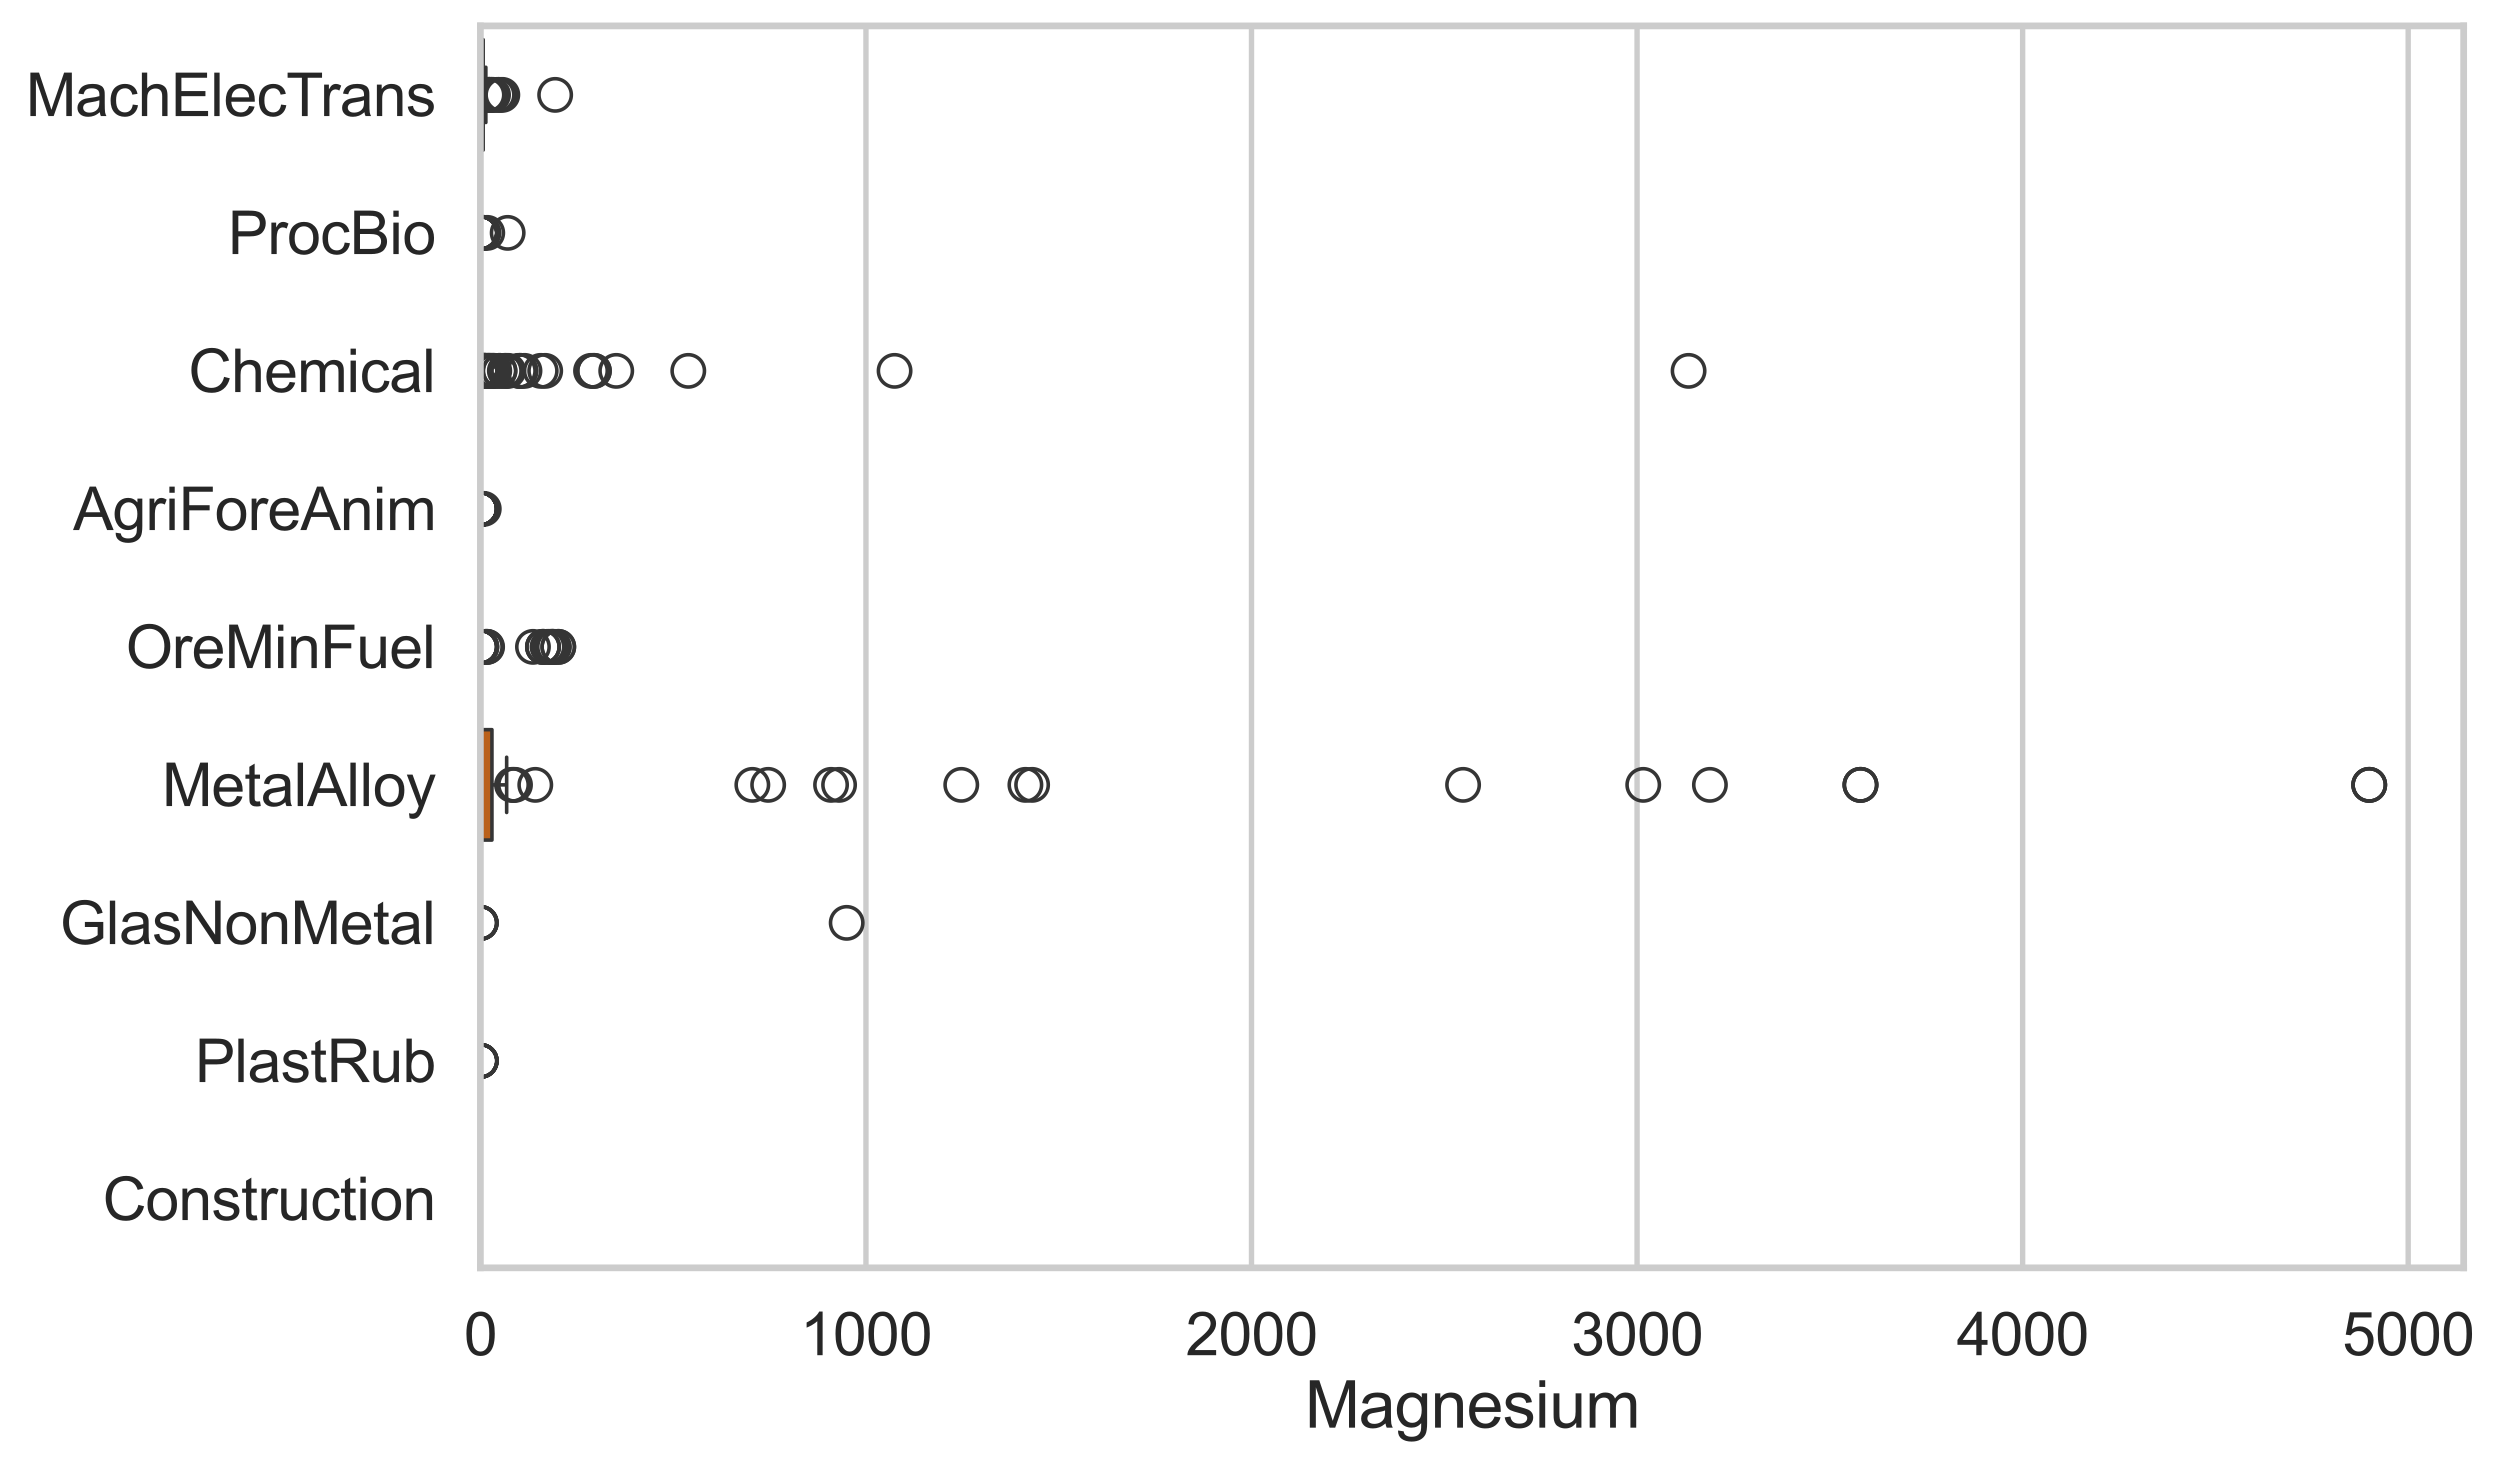 <?xml version="1.0" encoding="utf-8" standalone="no"?>
<!DOCTYPE svg PUBLIC "-//W3C//DTD SVG 1.1//EN"
  "http://www.w3.org/Graphics/SVG/1.1/DTD/svg11.dtd">
<svg xmlns:xlink="http://www.w3.org/1999/xlink" width="695.782pt" height="408.322pt" viewBox="0 0 695.782 408.322" xmlns="http://www.w3.org/2000/svg" version="1.1">
 <defs>
  <style type="text/css">*{stroke-linejoin: round; stroke-linecap: butt}</style>
 </defs>
 <g id="figure_1">
  <g id="patch_1">
   <path d="M 0 408.322 
L 695.782 408.322 
L 695.782 0 
L 0 0 
z
" style="fill: #ffffff"/>
  </g>
  <g id="axes_1">
   <g id="patch_2">
    <path d="M 133.697 352.86 
L 685.67 352.86 
L 685.67 7.2 
L 133.697 7.2 
z
" style="fill: #ffffff"/>
   </g>
   <g id="matplotlib.axis_1">
    <g id="xtick_1">
     <g id="line2d_1">
      <path d="M 133.697 352.86 
L 133.697 7.2 
" clip-path="url(#p35383881c2)" style="fill: none; stroke: #cccccc; stroke-width: 1.5; stroke-linecap: round"/>
     </g>
     <g id="text_1">
      <!-- 0 -->
      <g style="fill: #262626" transform="translate(129.109 377.17) scale(0.165 -0.165)">
       <defs>
        <path id="ArialMT-30" d="M 266 2259 
Q 266 3072 433 3567 
Q 600 4063 929 4331 
Q 1259 4600 1759 4600 
Q 2128 4600 2406 4451 
Q 2684 4303 2865 4023 
Q 3047 3744 3150 3342 
Q 3253 2941 3253 2259 
Q 3253 1453 3087 958 
Q 2922 463 2592 192 
Q 2263 -78 1759 -78 
Q 1097 -78 719 397 
Q 266 969 266 2259 
z
M 844 2259 
Q 844 1131 1108 757 
Q 1372 384 1759 384 
Q 2147 384 2411 759 
Q 2675 1134 2675 2259 
Q 2675 3391 2411 3762 
Q 2147 4134 1753 4134 
Q 1366 4134 1134 3806 
Q 844 3388 844 2259 
z
" transform="scale(0.016)"/>
       </defs>
       <use xlink:href="#ArialMT-30"/>
      </g>
     </g>
    </g>
    <g id="xtick_2">
     <g id="line2d_2">
      <path d="M 241.004 352.86 
L 241.004 7.2 
" clip-path="url(#p35383881c2)" style="fill: none; stroke: #cccccc; stroke-width: 1.5; stroke-linecap: round"/>
     </g>
     <g id="text_2">
      <!-- 1000 -->
      <g style="fill: #262626" transform="translate(222.653 377.17) scale(0.165 -0.165)">
       <defs>
        <path id="ArialMT-31" d="M 2384 0 
L 1822 0 
L 1822 3584 
Q 1619 3391 1289 3197 
Q 959 3003 697 2906 
L 697 3450 
Q 1169 3672 1522 3987 
Q 1875 4303 2022 4600 
L 2384 4600 
L 2384 0 
z
" transform="scale(0.016)"/>
       </defs>
       <use xlink:href="#ArialMT-31"/>
       <use xlink:href="#ArialMT-30" transform="translate(55.615 0)"/>
       <use xlink:href="#ArialMT-30" transform="translate(111.23 0)"/>
       <use xlink:href="#ArialMT-30" transform="translate(166.846 0)"/>
      </g>
     </g>
    </g>
    <g id="xtick_3">
     <g id="line2d_3">
      <path d="M 348.31 352.86 
L 348.31 7.2 
" clip-path="url(#p35383881c2)" style="fill: none; stroke: #cccccc; stroke-width: 1.5; stroke-linecap: round"/>
     </g>
     <g id="text_3">
      <!-- 2000 -->
      <g style="fill: #262626" transform="translate(329.959 377.17) scale(0.165 -0.165)">
       <defs>
        <path id="ArialMT-32" d="M 3222 541 
L 3222 0 
L 194 0 
Q 188 203 259 391 
Q 375 700 629 1000 
Q 884 1300 1366 1694 
Q 2113 2306 2375 2664 
Q 2638 3022 2638 3341 
Q 2638 3675 2398 3904 
Q 2159 4134 1775 4134 
Q 1369 4134 1125 3890 
Q 881 3647 878 3216 
L 300 3275 
Q 359 3922 746 4261 
Q 1134 4600 1788 4600 
Q 2447 4600 2831 4234 
Q 3216 3869 3216 3328 
Q 3216 3053 3103 2787 
Q 2991 2522 2730 2228 
Q 2469 1934 1863 1422 
Q 1356 997 1212 845 
Q 1069 694 975 541 
L 3222 541 
z
" transform="scale(0.016)"/>
       </defs>
       <use xlink:href="#ArialMT-32"/>
       <use xlink:href="#ArialMT-30" transform="translate(55.615 0)"/>
       <use xlink:href="#ArialMT-30" transform="translate(111.23 0)"/>
       <use xlink:href="#ArialMT-30" transform="translate(166.846 0)"/>
      </g>
     </g>
    </g>
    <g id="xtick_4">
     <g id="line2d_4">
      <path d="M 455.617 352.86 
L 455.617 7.2 
" clip-path="url(#p35383881c2)" style="fill: none; stroke: #cccccc; stroke-width: 1.5; stroke-linecap: round"/>
     </g>
     <g id="text_4">
      <!-- 3000 -->
      <g style="fill: #262626" transform="translate(437.266 377.17) scale(0.165 -0.165)">
       <defs>
        <path id="ArialMT-33" d="M 269 1209 
L 831 1284 
Q 928 806 1161 595 
Q 1394 384 1728 384 
Q 2125 384 2398 659 
Q 2672 934 2672 1341 
Q 2672 1728 2419 1979 
Q 2166 2231 1775 2231 
Q 1616 2231 1378 2169 
L 1441 2663 
Q 1497 2656 1531 2656 
Q 1891 2656 2178 2843 
Q 2466 3031 2466 3422 
Q 2466 3731 2256 3934 
Q 2047 4138 1716 4138 
Q 1388 4138 1169 3931 
Q 950 3725 888 3313 
L 325 3413 
Q 428 3978 793 4289 
Q 1159 4600 1703 4600 
Q 2078 4600 2393 4439 
Q 2709 4278 2876 4000 
Q 3044 3722 3044 3409 
Q 3044 3113 2884 2869 
Q 2725 2625 2413 2481 
Q 2819 2388 3044 2092 
Q 3269 1797 3269 1353 
Q 3269 753 2831 336 
Q 2394 -81 1725 -81 
Q 1122 -81 723 278 
Q 325 638 269 1209 
z
" transform="scale(0.016)"/>
       </defs>
       <use xlink:href="#ArialMT-33"/>
       <use xlink:href="#ArialMT-30" transform="translate(55.615 0)"/>
       <use xlink:href="#ArialMT-30" transform="translate(111.23 0)"/>
       <use xlink:href="#ArialMT-30" transform="translate(166.846 0)"/>
      </g>
     </g>
    </g>
    <g id="xtick_5">
     <g id="line2d_5">
      <path d="M 562.924 352.86 
L 562.924 7.2 
" clip-path="url(#p35383881c2)" style="fill: none; stroke: #cccccc; stroke-width: 1.5; stroke-linecap: round"/>
     </g>
     <g id="text_5">
      <!-- 4000 -->
      <g style="fill: #262626" transform="translate(544.573 377.17) scale(0.165 -0.165)">
       <defs>
        <path id="ArialMT-34" d="M 2069 0 
L 2069 1097 
L 81 1097 
L 81 1613 
L 2172 4581 
L 2631 4581 
L 2631 1613 
L 3250 1613 
L 3250 1097 
L 2631 1097 
L 2631 0 
L 2069 0 
z
M 2069 1613 
L 2069 3678 
L 634 1613 
L 2069 1613 
z
" transform="scale(0.016)"/>
       </defs>
       <use xlink:href="#ArialMT-34"/>
       <use xlink:href="#ArialMT-30" transform="translate(55.615 0)"/>
       <use xlink:href="#ArialMT-30" transform="translate(111.23 0)"/>
       <use xlink:href="#ArialMT-30" transform="translate(166.846 0)"/>
      </g>
     </g>
    </g>
    <g id="xtick_6">
     <g id="line2d_6">
      <path d="M 670.231 352.86 
L 670.231 7.2 
" clip-path="url(#p35383881c2)" style="fill: none; stroke: #cccccc; stroke-width: 1.5; stroke-linecap: round"/>
     </g>
     <g id="text_6">
      <!-- 5000 -->
      <g style="fill: #262626" transform="translate(651.879 377.17) scale(0.165 -0.165)">
       <defs>
        <path id="ArialMT-35" d="M 266 1200 
L 856 1250 
Q 922 819 1161 601 
Q 1400 384 1738 384 
Q 2144 384 2425 690 
Q 2706 997 2706 1503 
Q 2706 1984 2436 2262 
Q 2166 2541 1728 2541 
Q 1456 2541 1237 2417 
Q 1019 2294 894 2097 
L 366 2166 
L 809 4519 
L 3088 4519 
L 3088 3981 
L 1259 3981 
L 1013 2750 
Q 1425 3038 1878 3038 
Q 2478 3038 2890 2622 
Q 3303 2206 3303 1553 
Q 3303 931 2941 478 
Q 2500 -78 1738 -78 
Q 1113 -78 717 272 
Q 322 622 266 1200 
z
" transform="scale(0.016)"/>
       </defs>
       <use xlink:href="#ArialMT-35"/>
       <use xlink:href="#ArialMT-30" transform="translate(55.615 0)"/>
       <use xlink:href="#ArialMT-30" transform="translate(111.23 0)"/>
       <use xlink:href="#ArialMT-30" transform="translate(166.846 0)"/>
      </g>
     </g>
    </g>
    <g id="text_7">
     <!-- Magnesium -->
     <g style="fill: #262626" transform="translate(363.166 397.334) scale(0.18 -0.18)">
      <defs>
       <path id="ArialMT-4d" d="M 475 0 
L 475 4581 
L 1388 4581 
L 2472 1338 
Q 2622 884 2691 659 
Q 2769 909 2934 1394 
L 4031 4581 
L 4847 4581 
L 4847 0 
L 4263 0 
L 4263 3834 
L 2931 0 
L 2384 0 
L 1059 3900 
L 1059 0 
L 475 0 
z
" transform="scale(0.016)"/>
       <path id="ArialMT-61" d="M 2588 409 
Q 2275 144 1986 34 
Q 1697 -75 1366 -75 
Q 819 -75 525 192 
Q 231 459 231 875 
Q 231 1119 342 1320 
Q 453 1522 633 1644 
Q 813 1766 1038 1828 
Q 1203 1872 1538 1913 
Q 2219 1994 2541 2106 
Q 2544 2222 2544 2253 
Q 2544 2597 2384 2738 
Q 2169 2928 1744 2928 
Q 1347 2928 1158 2789 
Q 969 2650 878 2297 
L 328 2372 
Q 403 2725 575 2942 
Q 747 3159 1072 3276 
Q 1397 3394 1825 3394 
Q 2250 3394 2515 3294 
Q 2781 3194 2906 3042 
Q 3031 2891 3081 2659 
Q 3109 2516 3109 2141 
L 3109 1391 
Q 3109 606 3145 398 
Q 3181 191 3288 0 
L 2700 0 
Q 2613 175 2588 409 
z
M 2541 1666 
Q 2234 1541 1622 1453 
Q 1275 1403 1131 1340 
Q 988 1278 909 1158 
Q 831 1038 831 891 
Q 831 666 1001 516 
Q 1172 366 1500 366 
Q 1825 366 2078 508 
Q 2331 650 2450 897 
Q 2541 1088 2541 1459 
L 2541 1666 
z
" transform="scale(0.016)"/>
       <path id="ArialMT-67" d="M 319 -275 
L 866 -356 
Q 900 -609 1056 -725 
Q 1266 -881 1628 -881 
Q 2019 -881 2231 -725 
Q 2444 -569 2519 -288 
Q 2563 -116 2559 434 
Q 2191 0 1641 0 
Q 956 0 581 494 
Q 206 988 206 1678 
Q 206 2153 378 2554 
Q 550 2956 876 3175 
Q 1203 3394 1644 3394 
Q 2231 3394 2613 2919 
L 2613 3319 
L 3131 3319 
L 3131 450 
Q 3131 -325 2973 -648 
Q 2816 -972 2473 -1159 
Q 2131 -1347 1631 -1347 
Q 1038 -1347 672 -1080 
Q 306 -813 319 -275 
z
M 784 1719 
Q 784 1066 1043 766 
Q 1303 466 1694 466 
Q 2081 466 2343 764 
Q 2606 1063 2606 1700 
Q 2606 2309 2336 2618 
Q 2066 2928 1684 2928 
Q 1309 2928 1046 2623 
Q 784 2319 784 1719 
z
" transform="scale(0.016)"/>
       <path id="ArialMT-6e" d="M 422 0 
L 422 3319 
L 928 3319 
L 928 2847 
Q 1294 3394 1984 3394 
Q 2284 3394 2536 3286 
Q 2788 3178 2913 3003 
Q 3038 2828 3088 2588 
Q 3119 2431 3119 2041 
L 3119 0 
L 2556 0 
L 2556 2019 
Q 2556 2363 2490 2533 
Q 2425 2703 2258 2804 
Q 2091 2906 1866 2906 
Q 1506 2906 1245 2678 
Q 984 2450 984 1813 
L 984 0 
L 422 0 
z
" transform="scale(0.016)"/>
       <path id="ArialMT-65" d="M 2694 1069 
L 3275 997 
Q 3138 488 2766 206 
Q 2394 -75 1816 -75 
Q 1088 -75 661 373 
Q 234 822 234 1631 
Q 234 2469 665 2931 
Q 1097 3394 1784 3394 
Q 2450 3394 2872 2941 
Q 3294 2488 3294 1666 
Q 3294 1616 3291 1516 
L 816 1516 
Q 847 969 1125 678 
Q 1403 388 1819 388 
Q 2128 388 2347 550 
Q 2566 713 2694 1069 
z
M 847 1978 
L 2700 1978 
Q 2663 2397 2488 2606 
Q 2219 2931 1791 2931 
Q 1403 2931 1139 2672 
Q 875 2413 847 1978 
z
" transform="scale(0.016)"/>
       <path id="ArialMT-73" d="M 197 991 
L 753 1078 
Q 800 744 1014 566 
Q 1228 388 1613 388 
Q 2000 388 2187 545 
Q 2375 703 2375 916 
Q 2375 1106 2209 1216 
Q 2094 1291 1634 1406 
Q 1016 1563 777 1677 
Q 538 1791 414 1992 
Q 291 2194 291 2438 
Q 291 2659 392 2848 
Q 494 3038 669 3163 
Q 800 3259 1026 3326 
Q 1253 3394 1513 3394 
Q 1903 3394 2198 3281 
Q 2494 3169 2634 2976 
Q 2775 2784 2828 2463 
L 2278 2388 
Q 2241 2644 2061 2787 
Q 1881 2931 1553 2931 
Q 1166 2931 1000 2803 
Q 834 2675 834 2503 
Q 834 2394 903 2306 
Q 972 2216 1119 2156 
Q 1203 2125 1616 2013 
Q 2213 1853 2448 1751 
Q 2684 1650 2818 1456 
Q 2953 1263 2953 975 
Q 2953 694 2789 445 
Q 2625 197 2315 61 
Q 2006 -75 1616 -75 
Q 969 -75 630 194 
Q 291 463 197 991 
z
" transform="scale(0.016)"/>
       <path id="ArialMT-69" d="M 425 3934 
L 425 4581 
L 988 4581 
L 988 3934 
L 425 3934 
z
M 425 0 
L 425 3319 
L 988 3319 
L 988 0 
L 425 0 
z
" transform="scale(0.016)"/>
       <path id="ArialMT-75" d="M 2597 0 
L 2597 488 
Q 2209 -75 1544 -75 
Q 1250 -75 995 37 
Q 741 150 617 320 
Q 494 491 444 738 
Q 409 903 409 1263 
L 409 3319 
L 972 3319 
L 972 1478 
Q 972 1038 1006 884 
Q 1059 663 1231 536 
Q 1403 409 1656 409 
Q 1909 409 2131 539 
Q 2353 669 2445 892 
Q 2538 1116 2538 1541 
L 2538 3319 
L 3100 3319 
L 3100 0 
L 2597 0 
z
" transform="scale(0.016)"/>
       <path id="ArialMT-6d" d="M 422 0 
L 422 3319 
L 925 3319 
L 925 2853 
Q 1081 3097 1340 3245 
Q 1600 3394 1931 3394 
Q 2300 3394 2536 3241 
Q 2772 3088 2869 2813 
Q 3263 3394 3894 3394 
Q 4388 3394 4653 3120 
Q 4919 2847 4919 2278 
L 4919 0 
L 4359 0 
L 4359 2091 
Q 4359 2428 4304 2576 
Q 4250 2725 4106 2815 
Q 3963 2906 3769 2906 
Q 3419 2906 3187 2673 
Q 2956 2441 2956 1928 
L 2956 0 
L 2394 0 
L 2394 2156 
Q 2394 2531 2256 2718 
Q 2119 2906 1806 2906 
Q 1569 2906 1367 2781 
Q 1166 2656 1075 2415 
Q 984 2175 984 1722 
L 984 0 
L 422 0 
z
" transform="scale(0.016)"/>
      </defs>
      <use xlink:href="#ArialMT-4d"/>
      <use xlink:href="#ArialMT-61" transform="translate(83.301 0)"/>
      <use xlink:href="#ArialMT-67" transform="translate(138.916 0)"/>
      <use xlink:href="#ArialMT-6e" transform="translate(194.531 0)"/>
      <use xlink:href="#ArialMT-65" transform="translate(250.146 0)"/>
      <use xlink:href="#ArialMT-73" transform="translate(305.762 0)"/>
      <use xlink:href="#ArialMT-69" transform="translate(355.762 0)"/>
      <use xlink:href="#ArialMT-75" transform="translate(377.979 0)"/>
      <use xlink:href="#ArialMT-6d" transform="translate(433.594 0)"/>
     </g>
    </g>
   </g>
   <g id="matplotlib.axis_2">
    <g id="ytick_1">
     <g id="text_8">
      <!-- MachElecTrans -->
      <g style="fill: #262626" transform="translate(7.2 32.309) scale(0.165 -0.165)">
       <defs>
        <path id="ArialMT-63" d="M 2588 1216 
L 3141 1144 
Q 3050 572 2676 248 
Q 2303 -75 1759 -75 
Q 1078 -75 664 370 
Q 250 816 250 1647 
Q 250 2184 428 2587 
Q 606 2991 970 3192 
Q 1334 3394 1763 3394 
Q 2303 3394 2647 3120 
Q 2991 2847 3088 2344 
L 2541 2259 
Q 2463 2594 2264 2762 
Q 2066 2931 1784 2931 
Q 1359 2931 1093 2626 
Q 828 2322 828 1663 
Q 828 994 1084 691 
Q 1341 388 1753 388 
Q 2084 388 2306 591 
Q 2528 794 2588 1216 
z
" transform="scale(0.016)"/>
        <path id="ArialMT-68" d="M 422 0 
L 422 4581 
L 984 4581 
L 984 2938 
Q 1378 3394 1978 3394 
Q 2347 3394 2619 3248 
Q 2891 3103 3008 2847 
Q 3125 2591 3125 2103 
L 3125 0 
L 2563 0 
L 2563 2103 
Q 2563 2525 2380 2717 
Q 2197 2909 1863 2909 
Q 1613 2909 1392 2779 
Q 1172 2650 1078 2428 
Q 984 2206 984 1816 
L 984 0 
L 422 0 
z
" transform="scale(0.016)"/>
        <path id="ArialMT-45" d="M 506 0 
L 506 4581 
L 3819 4581 
L 3819 4041 
L 1113 4041 
L 1113 2638 
L 3647 2638 
L 3647 2100 
L 1113 2100 
L 1113 541 
L 3925 541 
L 3925 0 
L 506 0 
z
" transform="scale(0.016)"/>
        <path id="ArialMT-6c" d="M 409 0 
L 409 4581 
L 972 4581 
L 972 0 
L 409 0 
z
" transform="scale(0.016)"/>
        <path id="ArialMT-54" d="M 1659 0 
L 1659 4041 
L 150 4041 
L 150 4581 
L 3781 4581 
L 3781 4041 
L 2266 4041 
L 2266 0 
L 1659 0 
z
" transform="scale(0.016)"/>
        <path id="ArialMT-72" d="M 416 0 
L 416 3319 
L 922 3319 
L 922 2816 
Q 1116 3169 1280 3281 
Q 1444 3394 1641 3394 
Q 1925 3394 2219 3213 
L 2025 2691 
Q 1819 2813 1613 2813 
Q 1428 2813 1281 2702 
Q 1134 2591 1072 2394 
Q 978 2094 978 1738 
L 978 0 
L 416 0 
z
" transform="scale(0.016)"/>
       </defs>
       <use xlink:href="#ArialMT-4d"/>
       <use xlink:href="#ArialMT-61" transform="translate(83.301 0)"/>
       <use xlink:href="#ArialMT-63" transform="translate(138.916 0)"/>
       <use xlink:href="#ArialMT-68" transform="translate(188.916 0)"/>
       <use xlink:href="#ArialMT-45" transform="translate(244.531 0)"/>
       <use xlink:href="#ArialMT-6c" transform="translate(311.23 0)"/>
       <use xlink:href="#ArialMT-65" transform="translate(333.447 0)"/>
       <use xlink:href="#ArialMT-63" transform="translate(389.062 0)"/>
       <use xlink:href="#ArialMT-54" transform="translate(439.062 0)"/>
       <use xlink:href="#ArialMT-72" transform="translate(496.396 0)"/>
       <use xlink:href="#ArialMT-61" transform="translate(529.697 0)"/>
       <use xlink:href="#ArialMT-6e" transform="translate(585.312 0)"/>
       <use xlink:href="#ArialMT-73" transform="translate(640.928 0)"/>
      </g>
     </g>
    </g>
    <g id="ytick_2">
     <g id="text_9">
      <!-- ProcBio -->
      <g style="fill: #262626" transform="translate(63.424 70.715) scale(0.165 -0.165)">
       <defs>
        <path id="ArialMT-50" d="M 494 0 
L 494 4581 
L 2222 4581 
Q 2678 4581 2919 4538 
Q 3256 4481 3484 4323 
Q 3713 4166 3852 3881 
Q 3991 3597 3991 3256 
Q 3991 2672 3619 2267 
Q 3247 1863 2275 1863 
L 1100 1863 
L 1100 0 
L 494 0 
z
M 1100 2403 
L 2284 2403 
Q 2872 2403 3119 2622 
Q 3366 2841 3366 3238 
Q 3366 3525 3220 3729 
Q 3075 3934 2838 4000 
Q 2684 4041 2272 4041 
L 1100 4041 
L 1100 2403 
z
" transform="scale(0.016)"/>
        <path id="ArialMT-6f" d="M 213 1659 
Q 213 2581 725 3025 
Q 1153 3394 1769 3394 
Q 2453 3394 2887 2945 
Q 3322 2497 3322 1706 
Q 3322 1066 3130 698 
Q 2938 331 2570 128 
Q 2203 -75 1769 -75 
Q 1072 -75 642 372 
Q 213 819 213 1659 
z
M 791 1659 
Q 791 1022 1069 705 
Q 1347 388 1769 388 
Q 2188 388 2466 706 
Q 2744 1025 2744 1678 
Q 2744 2294 2464 2611 
Q 2184 2928 1769 2928 
Q 1347 2928 1069 2612 
Q 791 2297 791 1659 
z
" transform="scale(0.016)"/>
        <path id="ArialMT-42" d="M 469 0 
L 469 4581 
L 2188 4581 
Q 2713 4581 3030 4442 
Q 3347 4303 3526 4014 
Q 3706 3725 3706 3409 
Q 3706 3116 3547 2856 
Q 3388 2597 3066 2438 
Q 3481 2316 3704 2022 
Q 3928 1728 3928 1328 
Q 3928 1006 3792 729 
Q 3656 453 3456 303 
Q 3256 153 2954 76 
Q 2653 0 2216 0 
L 469 0 
z
M 1075 2656 
L 2066 2656 
Q 2469 2656 2644 2709 
Q 2875 2778 2992 2937 
Q 3109 3097 3109 3338 
Q 3109 3566 3000 3739 
Q 2891 3913 2687 3977 
Q 2484 4041 1991 4041 
L 1075 4041 
L 1075 2656 
z
M 1075 541 
L 2216 541 
Q 2509 541 2628 563 
Q 2838 600 2978 687 
Q 3119 775 3209 942 
Q 3300 1109 3300 1328 
Q 3300 1584 3169 1773 
Q 3038 1963 2805 2039 
Q 2572 2116 2134 2116 
L 1075 2116 
L 1075 541 
z
" transform="scale(0.016)"/>
       </defs>
       <use xlink:href="#ArialMT-50"/>
       <use xlink:href="#ArialMT-72" transform="translate(66.699 0)"/>
       <use xlink:href="#ArialMT-6f" transform="translate(100 0)"/>
       <use xlink:href="#ArialMT-63" transform="translate(155.615 0)"/>
       <use xlink:href="#ArialMT-42" transform="translate(205.615 0)"/>
       <use xlink:href="#ArialMT-69" transform="translate(272.314 0)"/>
       <use xlink:href="#ArialMT-6f" transform="translate(294.531 0)"/>
      </g>
     </g>
    </g>
    <g id="ytick_3">
     <g id="text_10">
      <!-- Chemical -->
      <g style="fill: #262626" transform="translate(52.428 109.122) scale(0.165 -0.165)">
       <defs>
        <path id="ArialMT-43" d="M 3763 1606 
L 4369 1453 
Q 4178 706 3683 314 
Q 3188 -78 2472 -78 
Q 1731 -78 1267 223 
Q 803 525 561 1097 
Q 319 1669 319 2325 
Q 319 3041 592 3573 
Q 866 4106 1370 4382 
Q 1875 4659 2481 4659 
Q 3169 4659 3637 4309 
Q 4106 3959 4291 3325 
L 3694 3184 
Q 3534 3684 3231 3912 
Q 2928 4141 2469 4141 
Q 1941 4141 1586 3887 
Q 1231 3634 1087 3207 
Q 944 2781 944 2328 
Q 944 1744 1114 1308 
Q 1284 872 1643 656 
Q 2003 441 2422 441 
Q 2931 441 3284 734 
Q 3638 1028 3763 1606 
z
" transform="scale(0.016)"/>
       </defs>
       <use xlink:href="#ArialMT-43"/>
       <use xlink:href="#ArialMT-68" transform="translate(72.217 0)"/>
       <use xlink:href="#ArialMT-65" transform="translate(127.832 0)"/>
       <use xlink:href="#ArialMT-6d" transform="translate(183.447 0)"/>
       <use xlink:href="#ArialMT-69" transform="translate(266.748 0)"/>
       <use xlink:href="#ArialMT-63" transform="translate(288.965 0)"/>
       <use xlink:href="#ArialMT-61" transform="translate(338.965 0)"/>
       <use xlink:href="#ArialMT-6c" transform="translate(394.58 0)"/>
      </g>
     </g>
    </g>
    <g id="ytick_4">
     <g id="text_11">
      <!-- AgriForeAnim -->
      <g style="fill: #262626" transform="translate(20.341 147.529) scale(0.165 -0.165)">
       <defs>
        <path id="ArialMT-41" d="M -9 0 
L 1750 4581 
L 2403 4581 
L 4278 0 
L 3588 0 
L 3053 1388 
L 1138 1388 
L 634 0 
L -9 0 
z
M 1313 1881 
L 2866 1881 
L 2388 3150 
Q 2169 3728 2063 4100 
Q 1975 3659 1816 3225 
L 1313 1881 
z
" transform="scale(0.016)"/>
        <path id="ArialMT-46" d="M 525 0 
L 525 4581 
L 3616 4581 
L 3616 4041 
L 1131 4041 
L 1131 2622 
L 3281 2622 
L 3281 2081 
L 1131 2081 
L 1131 0 
L 525 0 
z
" transform="scale(0.016)"/>
       </defs>
       <use xlink:href="#ArialMT-41"/>
       <use xlink:href="#ArialMT-67" transform="translate(66.699 0)"/>
       <use xlink:href="#ArialMT-72" transform="translate(122.314 0)"/>
       <use xlink:href="#ArialMT-69" transform="translate(155.615 0)"/>
       <use xlink:href="#ArialMT-46" transform="translate(177.832 0)"/>
       <use xlink:href="#ArialMT-6f" transform="translate(238.916 0)"/>
       <use xlink:href="#ArialMT-72" transform="translate(294.531 0)"/>
       <use xlink:href="#ArialMT-65" transform="translate(327.832 0)"/>
       <use xlink:href="#ArialMT-41" transform="translate(383.447 0)"/>
       <use xlink:href="#ArialMT-6e" transform="translate(450.146 0)"/>
       <use xlink:href="#ArialMT-69" transform="translate(505.762 0)"/>
       <use xlink:href="#ArialMT-6d" transform="translate(527.979 0)"/>
      </g>
     </g>
    </g>
    <g id="ytick_5">
     <g id="text_12">
      <!-- OreMinFuel -->
      <g style="fill: #262626" transform="translate(35.013 185.935) scale(0.165 -0.165)">
       <defs>
        <path id="ArialMT-4f" d="M 309 2231 
Q 309 3372 921 4017 
Q 1534 4663 2503 4663 
Q 3138 4663 3647 4359 
Q 4156 4056 4423 3514 
Q 4691 2972 4691 2284 
Q 4691 1588 4409 1038 
Q 4128 488 3612 205 
Q 3097 -78 2500 -78 
Q 1853 -78 1343 234 
Q 834 547 571 1087 
Q 309 1628 309 2231 
z
M 934 2222 
Q 934 1394 1379 917 
Q 1825 441 2497 441 
Q 3181 441 3623 922 
Q 4066 1403 4066 2288 
Q 4066 2847 3877 3264 
Q 3688 3681 3323 3911 
Q 2959 4141 2506 4141 
Q 1863 4141 1398 3698 
Q 934 3256 934 2222 
z
" transform="scale(0.016)"/>
       </defs>
       <use xlink:href="#ArialMT-4f"/>
       <use xlink:href="#ArialMT-72" transform="translate(77.783 0)"/>
       <use xlink:href="#ArialMT-65" transform="translate(111.084 0)"/>
       <use xlink:href="#ArialMT-4d" transform="translate(166.699 0)"/>
       <use xlink:href="#ArialMT-69" transform="translate(250 0)"/>
       <use xlink:href="#ArialMT-6e" transform="translate(272.217 0)"/>
       <use xlink:href="#ArialMT-46" transform="translate(327.832 0)"/>
       <use xlink:href="#ArialMT-75" transform="translate(388.916 0)"/>
       <use xlink:href="#ArialMT-65" transform="translate(444.531 0)"/>
       <use xlink:href="#ArialMT-6c" transform="translate(500.146 0)"/>
      </g>
     </g>
    </g>
    <g id="ytick_6">
     <g id="text_13">
      <!-- MetalAlloy -->
      <g style="fill: #262626" transform="translate(45.088 224.342) scale(0.165 -0.165)">
       <defs>
        <path id="ArialMT-74" d="M 1650 503 
L 1731 6 
Q 1494 -44 1306 -44 
Q 1000 -44 831 53 
Q 663 150 594 308 
Q 525 466 525 972 
L 525 2881 
L 113 2881 
L 113 3319 
L 525 3319 
L 525 4141 
L 1084 4478 
L 1084 3319 
L 1650 3319 
L 1650 2881 
L 1084 2881 
L 1084 941 
Q 1084 700 1114 631 
Q 1144 563 1211 522 
Q 1278 481 1403 481 
Q 1497 481 1650 503 
z
" transform="scale(0.016)"/>
        <path id="ArialMT-79" d="M 397 -1278 
L 334 -750 
Q 519 -800 656 -800 
Q 844 -800 956 -737 
Q 1069 -675 1141 -563 
Q 1194 -478 1313 -144 
Q 1328 -97 1363 -6 
L 103 3319 
L 709 3319 
L 1400 1397 
Q 1534 1031 1641 628 
Q 1738 1016 1872 1384 
L 2581 3319 
L 3144 3319 
L 1881 -56 
Q 1678 -603 1566 -809 
Q 1416 -1088 1222 -1217 
Q 1028 -1347 759 -1347 
Q 597 -1347 397 -1278 
z
" transform="scale(0.016)"/>
       </defs>
       <use xlink:href="#ArialMT-4d"/>
       <use xlink:href="#ArialMT-65" transform="translate(83.301 0)"/>
       <use xlink:href="#ArialMT-74" transform="translate(138.916 0)"/>
       <use xlink:href="#ArialMT-61" transform="translate(166.699 0)"/>
       <use xlink:href="#ArialMT-6c" transform="translate(222.314 0)"/>
       <use xlink:href="#ArialMT-41" transform="translate(244.531 0)"/>
       <use xlink:href="#ArialMT-6c" transform="translate(311.23 0)"/>
       <use xlink:href="#ArialMT-6c" transform="translate(333.447 0)"/>
       <use xlink:href="#ArialMT-6f" transform="translate(355.664 0)"/>
       <use xlink:href="#ArialMT-79" transform="translate(411.279 0)"/>
      </g>
     </g>
    </g>
    <g id="ytick_7">
     <g id="text_14">
      <!-- GlasNonMetal -->
      <g style="fill: #262626" transform="translate(16.659 262.749) scale(0.165 -0.165)">
       <defs>
        <path id="ArialMT-47" d="M 2638 1797 
L 2638 2334 
L 4578 2338 
L 4578 638 
Q 4131 281 3656 101 
Q 3181 -78 2681 -78 
Q 2006 -78 1454 211 
Q 903 500 622 1047 
Q 341 1594 341 2269 
Q 341 2938 620 3517 
Q 900 4097 1425 4378 
Q 1950 4659 2634 4659 
Q 3131 4659 3532 4498 
Q 3934 4338 4162 4050 
Q 4391 3763 4509 3300 
L 3963 3150 
Q 3859 3500 3706 3700 
Q 3553 3900 3268 4020 
Q 2984 4141 2638 4141 
Q 2222 4141 1919 4014 
Q 1616 3888 1430 3681 
Q 1244 3475 1141 3228 
Q 966 2803 966 2306 
Q 966 1694 1177 1281 
Q 1388 869 1791 669 
Q 2194 469 2647 469 
Q 3041 469 3416 620 
Q 3791 772 3984 944 
L 3984 1797 
L 2638 1797 
z
" transform="scale(0.016)"/>
        <path id="ArialMT-4e" d="M 488 0 
L 488 4581 
L 1109 4581 
L 3516 984 
L 3516 4581 
L 4097 4581 
L 4097 0 
L 3475 0 
L 1069 3600 
L 1069 0 
L 488 0 
z
" transform="scale(0.016)"/>
       </defs>
       <use xlink:href="#ArialMT-47"/>
       <use xlink:href="#ArialMT-6c" transform="translate(77.783 0)"/>
       <use xlink:href="#ArialMT-61" transform="translate(100 0)"/>
       <use xlink:href="#ArialMT-73" transform="translate(155.615 0)"/>
       <use xlink:href="#ArialMT-4e" transform="translate(205.615 0)"/>
       <use xlink:href="#ArialMT-6f" transform="translate(277.832 0)"/>
       <use xlink:href="#ArialMT-6e" transform="translate(333.447 0)"/>
       <use xlink:href="#ArialMT-4d" transform="translate(389.062 0)"/>
       <use xlink:href="#ArialMT-65" transform="translate(472.363 0)"/>
       <use xlink:href="#ArialMT-74" transform="translate(527.979 0)"/>
       <use xlink:href="#ArialMT-61" transform="translate(555.762 0)"/>
       <use xlink:href="#ArialMT-6c" transform="translate(611.377 0)"/>
      </g>
     </g>
    </g>
    <g id="ytick_8">
     <g id="text_15">
      <!-- PlastRub -->
      <g style="fill: #262626" transform="translate(54.248 301.155) scale(0.165 -0.165)">
       <defs>
        <path id="ArialMT-52" d="M 503 0 
L 503 4581 
L 2534 4581 
Q 3147 4581 3465 4457 
Q 3784 4334 3975 4021 
Q 4166 3709 4166 3331 
Q 4166 2844 3850 2509 
Q 3534 2175 2875 2084 
Q 3116 1969 3241 1856 
Q 3506 1613 3744 1247 
L 4541 0 
L 3778 0 
L 3172 953 
Q 2906 1366 2734 1584 
Q 2563 1803 2427 1890 
Q 2291 1978 2150 2013 
Q 2047 2034 1813 2034 
L 1109 2034 
L 1109 0 
L 503 0 
z
M 1109 2559 
L 2413 2559 
Q 2828 2559 3062 2645 
Q 3297 2731 3419 2920 
Q 3541 3109 3541 3331 
Q 3541 3656 3305 3865 
Q 3069 4075 2559 4075 
L 1109 4075 
L 1109 2559 
z
" transform="scale(0.016)"/>
        <path id="ArialMT-62" d="M 941 0 
L 419 0 
L 419 4581 
L 981 4581 
L 981 2947 
Q 1338 3394 1891 3394 
Q 2197 3394 2470 3270 
Q 2744 3147 2920 2923 
Q 3097 2700 3197 2384 
Q 3297 2069 3297 1709 
Q 3297 856 2875 390 
Q 2453 -75 1863 -75 
Q 1275 -75 941 416 
L 941 0 
z
M 934 1684 
Q 934 1088 1097 822 
Q 1363 388 1816 388 
Q 2184 388 2453 708 
Q 2722 1028 2722 1663 
Q 2722 2313 2464 2622 
Q 2206 2931 1841 2931 
Q 1472 2931 1203 2611 
Q 934 2291 934 1684 
z
" transform="scale(0.016)"/>
       </defs>
       <use xlink:href="#ArialMT-50"/>
       <use xlink:href="#ArialMT-6c" transform="translate(66.699 0)"/>
       <use xlink:href="#ArialMT-61" transform="translate(88.916 0)"/>
       <use xlink:href="#ArialMT-73" transform="translate(144.531 0)"/>
       <use xlink:href="#ArialMT-74" transform="translate(194.531 0)"/>
       <use xlink:href="#ArialMT-52" transform="translate(222.314 0)"/>
       <use xlink:href="#ArialMT-75" transform="translate(294.531 0)"/>
       <use xlink:href="#ArialMT-62" transform="translate(350.146 0)"/>
      </g>
     </g>
    </g>
    <g id="ytick_9">
     <g id="text_16">
      <!-- Construction -->
      <g style="fill: #262626" transform="translate(28.575 339.562) scale(0.165 -0.165)">
       <use xlink:href="#ArialMT-43"/>
       <use xlink:href="#ArialMT-6f" transform="translate(72.217 0)"/>
       <use xlink:href="#ArialMT-6e" transform="translate(127.832 0)"/>
       <use xlink:href="#ArialMT-73" transform="translate(183.447 0)"/>
       <use xlink:href="#ArialMT-74" transform="translate(233.447 0)"/>
       <use xlink:href="#ArialMT-72" transform="translate(261.23 0)"/>
       <use xlink:href="#ArialMT-75" transform="translate(294.531 0)"/>
       <use xlink:href="#ArialMT-63" transform="translate(350.146 0)"/>
       <use xlink:href="#ArialMT-74" transform="translate(400.146 0)"/>
       <use xlink:href="#ArialMT-69" transform="translate(427.93 0)"/>
       <use xlink:href="#ArialMT-6f" transform="translate(450.146 0)"/>
       <use xlink:href="#ArialMT-6e" transform="translate(505.762 0)"/>
      </g>
     </g>
    </g>
   </g>
   <g id="patch_3">
    <path d="M 133.824 11.041 
L 133.824 41.766 
L 134.472 41.766 
L 134.472 11.041 
L 133.824 11.041 
z
" clip-path="url(#p35383881c2)" style="fill: #ca74db; stroke: #353535; stroke-linejoin: miter"/>
   </g>
   <g id="line2d_7">
    <path d="M 133.824 26.403 
L 133.699 26.403 
" clip-path="url(#p35383881c2)" style="fill: none; stroke: #353535"/>
   </g>
   <g id="line2d_8">
    <path d="M 134.472 26.403 
L 135.216 26.403 
" clip-path="url(#p35383881c2)" style="fill: none; stroke: #353535"/>
   </g>
   <g id="line2d_9">
    <path d="M 133.699 18.722 
L 133.699 34.085 
" clip-path="url(#p35383881c2)" style="fill: none; stroke: #353535; stroke-linecap: round"/>
   </g>
   <g id="line2d_10">
    <path d="M 135.216 18.722 
L 135.216 34.085 
" clip-path="url(#p35383881c2)" style="fill: none; stroke: #353535; stroke-linecap: round"/>
   </g>
   <g id="line2d_11">
    <defs>
     <path id="m037e5f255e" d="M 0 4.5 
C 1.193 4.5 2.338 4.026 3.182 3.182 
C 4.026 2.338 4.5 1.193 4.5 0 
C 4.5 -1.193 4.026 -2.338 3.182 -3.182 
C 2.338 -4.026 1.193 -4.5 0 -4.5 
C -1.193 -4.5 -2.338 -4.026 -3.182 -3.182 
C -4.026 -2.338 -4.5 -1.193 -4.5 0 
C -4.5 1.193 -4.026 2.338 -3.182 3.182 
C -2.338 4.026 -1.193 4.5 0 4.5 
z
" style="stroke: #353535"/>
    </defs>
    <g clip-path="url(#p35383881c2)">
     <use xlink:href="#m037e5f255e" x="154.509" y="26.403" style="fill-opacity: 0; stroke: #353535"/>
     <use xlink:href="#m037e5f255e" x="136.436" y="26.403" style="fill-opacity: 0; stroke: #353535"/>
     <use xlink:href="#m037e5f255e" x="136.994" y="26.403" style="fill-opacity: 0; stroke: #353535"/>
     <use xlink:href="#m037e5f255e" x="136.456" y="26.403" style="fill-opacity: 0; stroke: #353535"/>
     <use xlink:href="#m037e5f255e" x="136.004" y="26.403" style="fill-opacity: 0; stroke: #353535"/>
     <use xlink:href="#m037e5f255e" x="139.006" y="26.403" style="fill-opacity: 0; stroke: #353535"/>
     <use xlink:href="#m037e5f255e" x="138.504" y="26.403" style="fill-opacity: 0; stroke: #353535"/>
     <use xlink:href="#m037e5f255e" x="137.213" y="26.403" style="fill-opacity: 0; stroke: #353535"/>
     <use xlink:href="#m037e5f255e" x="135.974" y="26.403" style="fill-opacity: 0; stroke: #353535"/>
     <use xlink:href="#m037e5f255e" x="135.692" y="26.403" style="fill-opacity: 0; stroke: #353535"/>
     <use xlink:href="#m037e5f255e" x="139.801" y="26.403" style="fill-opacity: 0; stroke: #353535"/>
    </g>
   </g>
   <g id="patch_4">
    <path d="M 133.699 49.447 
L 133.699 80.173 
L 133.716 80.173 
L 133.716 49.447 
L 133.699 49.447 
z
" clip-path="url(#p35383881c2)" style="fill: #5ca236; stroke: #353535; stroke-linejoin: miter"/>
   </g>
   <g id="line2d_12">
    <path d="M 133.699 64.81 
L 133.697 64.81 
" clip-path="url(#p35383881c2)" style="fill: none; stroke: #353535"/>
   </g>
   <g id="line2d_13">
    <path d="M 133.716 64.81 
L 133.738 64.81 
" clip-path="url(#p35383881c2)" style="fill: none; stroke: #353535"/>
   </g>
   <g id="line2d_14">
    <path d="M 133.697 57.129 
L 133.697 72.491 
" clip-path="url(#p35383881c2)" style="fill: none; stroke: #353535; stroke-linecap: round"/>
   </g>
   <g id="line2d_15">
    <path d="M 133.738 57.129 
L 133.738 72.491 
" clip-path="url(#p35383881c2)" style="fill: none; stroke: #353535; stroke-linecap: round"/>
   </g>
   <g id="line2d_16">
    <g clip-path="url(#p35383881c2)">
     <use xlink:href="#m037e5f255e" x="134.397" y="64.81" style="fill-opacity: 0; stroke: #353535"/>
     <use xlink:href="#m037e5f255e" x="133.746" y="64.81" style="fill-opacity: 0; stroke: #353535"/>
     <use xlink:href="#m037e5f255e" x="141.29" y="64.81" style="fill-opacity: 0; stroke: #353535"/>
     <use xlink:href="#m037e5f255e" x="133.894" y="64.81" style="fill-opacity: 0; stroke: #353535"/>
     <use xlink:href="#m037e5f255e" x="134.037" y="64.81" style="fill-opacity: 0; stroke: #353535"/>
     <use xlink:href="#m037e5f255e" x="133.821" y="64.81" style="fill-opacity: 0; stroke: #353535"/>
     <use xlink:href="#m037e5f255e" x="133.764" y="64.81" style="fill-opacity: 0; stroke: #353535"/>
     <use xlink:href="#m037e5f255e" x="135.61" y="64.81" style="fill-opacity: 0; stroke: #353535"/>
     <use xlink:href="#m037e5f255e" x="133.928" y="64.81" style="fill-opacity: 0; stroke: #353535"/>
     <use xlink:href="#m037e5f255e" x="133.763" y="64.81" style="fill-opacity: 0; stroke: #353535"/>
     <use xlink:href="#m037e5f255e" x="133.784" y="64.81" style="fill-opacity: 0; stroke: #353535"/>
     <use xlink:href="#m037e5f255e" x="133.868" y="64.81" style="fill-opacity: 0; stroke: #353535"/>
     <use xlink:href="#m037e5f255e" x="133.764" y="64.81" style="fill-opacity: 0; stroke: #353535"/>
     <use xlink:href="#m037e5f255e" x="134.486" y="64.81" style="fill-opacity: 0; stroke: #353535"/>
     <use xlink:href="#m037e5f255e" x="133.818" y="64.81" style="fill-opacity: 0; stroke: #353535"/>
     <use xlink:href="#m037e5f255e" x="133.75" y="64.81" style="fill-opacity: 0; stroke: #353535"/>
     <use xlink:href="#m037e5f255e" x="133.782" y="64.81" style="fill-opacity: 0; stroke: #353535"/>
     <use xlink:href="#m037e5f255e" x="134.059" y="64.81" style="fill-opacity: 0; stroke: #353535"/>
     <use xlink:href="#m037e5f255e" x="133.921" y="64.81" style="fill-opacity: 0; stroke: #353535"/>
     <use xlink:href="#m037e5f255e" x="134.012" y="64.81" style="fill-opacity: 0; stroke: #353535"/>
     <use xlink:href="#m037e5f255e" x="133.829" y="64.81" style="fill-opacity: 0; stroke: #353535"/>
     <use xlink:href="#m037e5f255e" x="133.858" y="64.81" style="fill-opacity: 0; stroke: #353535"/>
     <use xlink:href="#m037e5f255e" x="133.746" y="64.81" style="fill-opacity: 0; stroke: #353535"/>
     <use xlink:href="#m037e5f255e" x="134.529" y="64.81" style="fill-opacity: 0; stroke: #353535"/>
     <use xlink:href="#m037e5f255e" x="133.973" y="64.81" style="fill-opacity: 0; stroke: #353535"/>
    </g>
   </g>
   <g id="patch_5">
    <path d="M 133.705 87.854 
L 133.705 118.579 
L 133.735 118.579 
L 133.735 87.854 
L 133.705 87.854 
z
" clip-path="url(#p35383881c2)" style="fill: #68afd7; stroke: #353535; stroke-linejoin: miter"/>
   </g>
   <g id="line2d_17">
    <path d="M 133.705 103.217 
L 133.697 103.217 
" clip-path="url(#p35383881c2)" style="fill: none; stroke: #353535"/>
   </g>
   <g id="line2d_18">
    <path d="M 133.735 103.217 
L 133.779 103.217 
" clip-path="url(#p35383881c2)" style="fill: none; stroke: #353535"/>
   </g>
   <g id="line2d_19">
    <path d="M 133.697 95.535 
L 133.697 110.898 
" clip-path="url(#p35383881c2)" style="fill: none; stroke: #353535; stroke-linecap: round"/>
   </g>
   <g id="line2d_20">
    <path d="M 133.779 95.535 
L 133.779 110.898 
" clip-path="url(#p35383881c2)" style="fill: none; stroke: #353535; stroke-linecap: round"/>
   </g>
   <g id="line2d_21">
    <g clip-path="url(#p35383881c2)">
     <use xlink:href="#m037e5f255e" x="133.804" y="103.217" style="fill-opacity: 0; stroke: #353535"/>
     <use xlink:href="#m037e5f255e" x="137.159" y="103.217" style="fill-opacity: 0; stroke: #353535"/>
     <use xlink:href="#m037e5f255e" x="135.954" y="103.217" style="fill-opacity: 0; stroke: #353535"/>
     <use xlink:href="#m037e5f255e" x="135.27" y="103.217" style="fill-opacity: 0; stroke: #353535"/>
     <use xlink:href="#m037e5f255e" x="469.954" y="103.217" style="fill-opacity: 0; stroke: #353535"/>
     <use xlink:href="#m037e5f255e" x="144.768" y="103.217" style="fill-opacity: 0; stroke: #353535"/>
     <use xlink:href="#m037e5f255e" x="134.924" y="103.217" style="fill-opacity: 0; stroke: #353535"/>
     <use xlink:href="#m037e5f255e" x="136.181" y="103.217" style="fill-opacity: 0; stroke: #353535"/>
     <use xlink:href="#m037e5f255e" x="133.787" y="103.217" style="fill-opacity: 0; stroke: #353535"/>
     <use xlink:href="#m037e5f255e" x="134.066" y="103.217" style="fill-opacity: 0; stroke: #353535"/>
     <use xlink:href="#m037e5f255e" x="133.781" y="103.217" style="fill-opacity: 0; stroke: #353535"/>
     <use xlink:href="#m037e5f255e" x="144.898" y="103.217" style="fill-opacity: 0; stroke: #353535"/>
     <use xlink:href="#m037e5f255e" x="133.808" y="103.217" style="fill-opacity: 0; stroke: #353535"/>
     <use xlink:href="#m037e5f255e" x="133.867" y="103.217" style="fill-opacity: 0; stroke: #353535"/>
     <use xlink:href="#m037e5f255e" x="133.823" y="103.217" style="fill-opacity: 0; stroke: #353535"/>
     <use xlink:href="#m037e5f255e" x="134.063" y="103.217" style="fill-opacity: 0; stroke: #353535"/>
     <use xlink:href="#m037e5f255e" x="248.972" y="103.217" style="fill-opacity: 0; stroke: #353535"/>
     <use xlink:href="#m037e5f255e" x="133.834" y="103.217" style="fill-opacity: 0; stroke: #353535"/>
     <use xlink:href="#m037e5f255e" x="133.856" y="103.217" style="fill-opacity: 0; stroke: #353535"/>
     <use xlink:href="#m037e5f255e" x="134.376" y="103.217" style="fill-opacity: 0; stroke: #353535"/>
     <use xlink:href="#m037e5f255e" x="134.158" y="103.217" style="fill-opacity: 0; stroke: #353535"/>
     <use xlink:href="#m037e5f255e" x="134.055" y="103.217" style="fill-opacity: 0; stroke: #353535"/>
     <use xlink:href="#m037e5f255e" x="133.92" y="103.217" style="fill-opacity: 0; stroke: #353535"/>
     <use xlink:href="#m037e5f255e" x="144.397" y="103.217" style="fill-opacity: 0; stroke: #353535"/>
     <use xlink:href="#m037e5f255e" x="135.707" y="103.217" style="fill-opacity: 0; stroke: #353535"/>
     <use xlink:href="#m037e5f255e" x="134.043" y="103.217" style="fill-opacity: 0; stroke: #353535"/>
     <use xlink:href="#m037e5f255e" x="151.736" y="103.217" style="fill-opacity: 0; stroke: #353535"/>
     <use xlink:href="#m037e5f255e" x="133.816" y="103.217" style="fill-opacity: 0; stroke: #353535"/>
     <use xlink:href="#m037e5f255e" x="133.79" y="103.217" style="fill-opacity: 0; stroke: #353535"/>
     <use xlink:href="#m037e5f255e" x="165.289" y="103.217" style="fill-opacity: 0; stroke: #353535"/>
     <use xlink:href="#m037e5f255e" x="134.349" y="103.217" style="fill-opacity: 0; stroke: #353535"/>
     <use xlink:href="#m037e5f255e" x="145.967" y="103.217" style="fill-opacity: 0; stroke: #353535"/>
     <use xlink:href="#m037e5f255e" x="134.538" y="103.217" style="fill-opacity: 0; stroke: #353535"/>
     <use xlink:href="#m037e5f255e" x="165.289" y="103.217" style="fill-opacity: 0; stroke: #353535"/>
     <use xlink:href="#m037e5f255e" x="133.923" y="103.217" style="fill-opacity: 0; stroke: #353535"/>
     <use xlink:href="#m037e5f255e" x="135.321" y="103.217" style="fill-opacity: 0; stroke: #353535"/>
     <use xlink:href="#m037e5f255e" x="164.497" y="103.217" style="fill-opacity: 0; stroke: #353535"/>
     <use xlink:href="#m037e5f255e" x="171.507" y="103.217" style="fill-opacity: 0; stroke: #353535"/>
     <use xlink:href="#m037e5f255e" x="133.784" y="103.217" style="fill-opacity: 0; stroke: #353535"/>
     <use xlink:href="#m037e5f255e" x="133.782" y="103.217" style="fill-opacity: 0; stroke: #353535"/>
     <use xlink:href="#m037e5f255e" x="136.57" y="103.217" style="fill-opacity: 0; stroke: #353535"/>
     <use xlink:href="#m037e5f255e" x="133.856" y="103.217" style="fill-opacity: 0; stroke: #353535"/>
     <use xlink:href="#m037e5f255e" x="133.823" y="103.217" style="fill-opacity: 0; stroke: #353535"/>
     <use xlink:href="#m037e5f255e" x="134.098" y="103.217" style="fill-opacity: 0; stroke: #353535"/>
     <use xlink:href="#m037e5f255e" x="137.561" y="103.217" style="fill-opacity: 0; stroke: #353535"/>
     <use xlink:href="#m037e5f255e" x="133.8" y="103.217" style="fill-opacity: 0; stroke: #353535"/>
     <use xlink:href="#m037e5f255e" x="140.755" y="103.217" style="fill-opacity: 0; stroke: #353535"/>
     <use xlink:href="#m037e5f255e" x="141.447" y="103.217" style="fill-opacity: 0; stroke: #353535"/>
     <use xlink:href="#m037e5f255e" x="139.029" y="103.217" style="fill-opacity: 0; stroke: #353535"/>
     <use xlink:href="#m037e5f255e" x="133.855" y="103.217" style="fill-opacity: 0; stroke: #353535"/>
     <use xlink:href="#m037e5f255e" x="136.085" y="103.217" style="fill-opacity: 0; stroke: #353535"/>
     <use xlink:href="#m037e5f255e" x="139.015" y="103.217" style="fill-opacity: 0; stroke: #353535"/>
     <use xlink:href="#m037e5f255e" x="133.935" y="103.217" style="fill-opacity: 0; stroke: #353535"/>
     <use xlink:href="#m037e5f255e" x="133.887" y="103.217" style="fill-opacity: 0; stroke: #353535"/>
     <use xlink:href="#m037e5f255e" x="133.839" y="103.217" style="fill-opacity: 0; stroke: #353535"/>
     <use xlink:href="#m037e5f255e" x="133.826" y="103.217" style="fill-opacity: 0; stroke: #353535"/>
     <use xlink:href="#m037e5f255e" x="134.949" y="103.217" style="fill-opacity: 0; stroke: #353535"/>
     <use xlink:href="#m037e5f255e" x="134.127" y="103.217" style="fill-opacity: 0; stroke: #353535"/>
     <use xlink:href="#m037e5f255e" x="133.805" y="103.217" style="fill-opacity: 0; stroke: #353535"/>
     <use xlink:href="#m037e5f255e" x="137.316" y="103.217" style="fill-opacity: 0; stroke: #353535"/>
     <use xlink:href="#m037e5f255e" x="191.561" y="103.217" style="fill-opacity: 0; stroke: #353535"/>
     <use xlink:href="#m037e5f255e" x="133.794" y="103.217" style="fill-opacity: 0; stroke: #353535"/>
     <use xlink:href="#m037e5f255e" x="133.784" y="103.217" style="fill-opacity: 0; stroke: #353535"/>
     <use xlink:href="#m037e5f255e" x="150.488" y="103.217" style="fill-opacity: 0; stroke: #353535"/>
     <use xlink:href="#m037e5f255e" x="134.326" y="103.217" style="fill-opacity: 0; stroke: #353535"/>
     <use xlink:href="#m037e5f255e" x="134.7" y="103.217" style="fill-opacity: 0; stroke: #353535"/>
     <use xlink:href="#m037e5f255e" x="133.788" y="103.217" style="fill-opacity: 0; stroke: #353535"/>
     <use xlink:href="#m037e5f255e" x="140.499" y="103.217" style="fill-opacity: 0; stroke: #353535"/>
     <use xlink:href="#m037e5f255e" x="133.826" y="103.217" style="fill-opacity: 0; stroke: #353535"/>
     <use xlink:href="#m037e5f255e" x="134.199" y="103.217" style="fill-opacity: 0; stroke: #353535"/>
     <use xlink:href="#m037e5f255e" x="133.797" y="103.217" style="fill-opacity: 0; stroke: #353535"/>
     <use xlink:href="#m037e5f255e" x="136.689" y="103.217" style="fill-opacity: 0; stroke: #353535"/>
     <use xlink:href="#m037e5f255e" x="133.782" y="103.217" style="fill-opacity: 0; stroke: #353535"/>
     <use xlink:href="#m037e5f255e" x="134.426" y="103.217" style="fill-opacity: 0; stroke: #353535"/>
     <use xlink:href="#m037e5f255e" x="134.883" y="103.217" style="fill-opacity: 0; stroke: #353535"/>
     <use xlink:href="#m037e5f255e" x="133.78" y="103.217" style="fill-opacity: 0; stroke: #353535"/>
    </g>
   </g>
   <g id="patch_6">
    <path d="M 133.698 126.261 
L 133.698 156.986 
L 133.704 156.986 
L 133.704 126.261 
L 133.698 126.261 
z
" clip-path="url(#p35383881c2)" style="fill: #daac58; stroke: #353535; stroke-linejoin: miter"/>
   </g>
   <g id="line2d_22">
    <path d="M 133.698 141.623 
L 133.697 141.623 
" clip-path="url(#p35383881c2)" style="fill: none; stroke: #353535"/>
   </g>
   <g id="line2d_23">
    <path d="M 133.704 141.623 
L 133.711 141.623 
" clip-path="url(#p35383881c2)" style="fill: none; stroke: #353535"/>
   </g>
   <g id="line2d_24">
    <path d="M 133.697 133.942 
L 133.697 149.305 
" clip-path="url(#p35383881c2)" style="fill: none; stroke: #353535; stroke-linecap: round"/>
   </g>
   <g id="line2d_25">
    <path d="M 133.711 133.942 
L 133.711 149.305 
" clip-path="url(#p35383881c2)" style="fill: none; stroke: #353535; stroke-linecap: round"/>
   </g>
   <g id="line2d_26">
    <g clip-path="url(#p35383881c2)">
     <use xlink:href="#m037e5f255e" x="133.712" y="141.623" style="fill-opacity: 0; stroke: #353535"/>
     <use xlink:href="#m037e5f255e" x="133.83" y="141.623" style="fill-opacity: 0; stroke: #353535"/>
     <use xlink:href="#m037e5f255e" x="133.746" y="141.623" style="fill-opacity: 0; stroke: #353535"/>
     <use xlink:href="#m037e5f255e" x="133.718" y="141.623" style="fill-opacity: 0; stroke: #353535"/>
     <use xlink:href="#m037e5f255e" x="133.736" y="141.623" style="fill-opacity: 0; stroke: #353535"/>
     <use xlink:href="#m037e5f255e" x="133.745" y="141.623" style="fill-opacity: 0; stroke: #353535"/>
     <use xlink:href="#m037e5f255e" x="133.72" y="141.623" style="fill-opacity: 0; stroke: #353535"/>
     <use xlink:href="#m037e5f255e" x="133.714" y="141.623" style="fill-opacity: 0; stroke: #353535"/>
     <use xlink:href="#m037e5f255e" x="133.743" y="141.623" style="fill-opacity: 0; stroke: #353535"/>
     <use xlink:href="#m037e5f255e" x="133.745" y="141.623" style="fill-opacity: 0; stroke: #353535"/>
     <use xlink:href="#m037e5f255e" x="133.712" y="141.623" style="fill-opacity: 0; stroke: #353535"/>
     <use xlink:href="#m037e5f255e" x="133.736" y="141.623" style="fill-opacity: 0; stroke: #353535"/>
     <use xlink:href="#m037e5f255e" x="133.859" y="141.623" style="fill-opacity: 0; stroke: #353535"/>
     <use xlink:href="#m037e5f255e" x="134.634" y="141.623" style="fill-opacity: 0; stroke: #353535"/>
     <use xlink:href="#m037e5f255e" x="133.712" y="141.623" style="fill-opacity: 0; stroke: #353535"/>
     <use xlink:href="#m037e5f255e" x="133.733" y="141.623" style="fill-opacity: 0; stroke: #353535"/>
     <use xlink:href="#m037e5f255e" x="133.715" y="141.623" style="fill-opacity: 0; stroke: #353535"/>
     <use xlink:href="#m037e5f255e" x="133.942" y="141.623" style="fill-opacity: 0; stroke: #353535"/>
     <use xlink:href="#m037e5f255e" x="133.843" y="141.623" style="fill-opacity: 0; stroke: #353535"/>
    </g>
   </g>
   <g id="patch_7">
    <path d="M 133.697 164.667 
L 133.697 195.393 
L 133.701 195.393 
L 133.701 164.667 
L 133.697 164.667 
z
" clip-path="url(#p35383881c2)" style="fill: #166c9c; stroke: #353535; stroke-linejoin: miter"/>
   </g>
   <g id="line2d_27">
    <path d="M 133.697 180.03 
L 133.697 180.03 
" clip-path="url(#p35383881c2)" style="fill: none; stroke: #353535"/>
   </g>
   <g id="line2d_28">
    <path d="M 133.701 180.03 
L 133.706 180.03 
" clip-path="url(#p35383881c2)" style="fill: none; stroke: #353535"/>
   </g>
   <g id="line2d_29">
    <path d="M 133.697 172.349 
L 133.697 187.711 
" clip-path="url(#p35383881c2)" style="fill: none; stroke: #353535; stroke-linecap: round"/>
   </g>
   <g id="line2d_30">
    <path d="M 133.706 172.349 
L 133.706 187.711 
" clip-path="url(#p35383881c2)" style="fill: none; stroke: #353535; stroke-linecap: round"/>
   </g>
   <g id="line2d_31">
    <g clip-path="url(#p35383881c2)">
     <use xlink:href="#m037e5f255e" x="133.708" y="180.03" style="fill-opacity: 0; stroke: #353535"/>
     <use xlink:href="#m037e5f255e" x="135.233" y="180.03" style="fill-opacity: 0; stroke: #353535"/>
     <use xlink:href="#m037e5f255e" x="133.724" y="180.03" style="fill-opacity: 0; stroke: #353535"/>
     <use xlink:href="#m037e5f255e" x="153.031" y="180.03" style="fill-opacity: 0; stroke: #353535"/>
     <use xlink:href="#m037e5f255e" x="154.176" y="180.03" style="fill-opacity: 0; stroke: #353535"/>
     <use xlink:href="#m037e5f255e" x="155.376" y="180.03" style="fill-opacity: 0; stroke: #353535"/>
     <use xlink:href="#m037e5f255e" x="133.729" y="180.03" style="fill-opacity: 0; stroke: #353535"/>
     <use xlink:href="#m037e5f255e" x="133.909" y="180.03" style="fill-opacity: 0; stroke: #353535"/>
     <use xlink:href="#m037e5f255e" x="155.376" y="180.03" style="fill-opacity: 0; stroke: #353535"/>
     <use xlink:href="#m037e5f255e" x="133.958" y="180.03" style="fill-opacity: 0; stroke: #353535"/>
     <use xlink:href="#m037e5f255e" x="133.986" y="180.03" style="fill-opacity: 0; stroke: #353535"/>
     <use xlink:href="#m037e5f255e" x="151.148" y="180.03" style="fill-opacity: 0; stroke: #353535"/>
     <use xlink:href="#m037e5f255e" x="152.386" y="180.03" style="fill-opacity: 0; stroke: #353535"/>
     <use xlink:href="#m037e5f255e" x="133.768" y="180.03" style="fill-opacity: 0; stroke: #353535"/>
     <use xlink:href="#m037e5f255e" x="133.709" y="180.03" style="fill-opacity: 0; stroke: #353535"/>
     <use xlink:href="#m037e5f255e" x="148.329" y="180.03" style="fill-opacity: 0; stroke: #353535"/>
     <use xlink:href="#m037e5f255e" x="135.564" y="180.03" style="fill-opacity: 0; stroke: #353535"/>
     <use xlink:href="#m037e5f255e" x="133.745" y="180.03" style="fill-opacity: 0; stroke: #353535"/>
     <use xlink:href="#m037e5f255e" x="151.103" y="180.03" style="fill-opacity: 0; stroke: #353535"/>
     <use xlink:href="#m037e5f255e" x="153.666" y="180.03" style="fill-opacity: 0; stroke: #353535"/>
     <use xlink:href="#m037e5f255e" x="135.419" y="180.03" style="fill-opacity: 0; stroke: #353535"/>
     <use xlink:href="#m037e5f255e" x="151.127" y="180.03" style="fill-opacity: 0; stroke: #353535"/>
     <use xlink:href="#m037e5f255e" x="153.66" y="180.03" style="fill-opacity: 0; stroke: #353535"/>
     <use xlink:href="#m037e5f255e" x="153.666" y="180.03" style="fill-opacity: 0; stroke: #353535"/>
    </g>
   </g>
   <g id="patch_8">
    <path d="M 133.709 203.074 
L 133.709 233.799 
L 136.912 233.799 
L 136.912 203.074 
L 133.709 203.074 
z
" clip-path="url(#p35383881c2)" style="fill: #ba611b; stroke: #353535; stroke-linejoin: miter"/>
   </g>
   <g id="line2d_32">
    <path d="M 133.709 218.437 
L 133.697 218.437 
" clip-path="url(#p35383881c2)" style="fill: none; stroke: #353535"/>
   </g>
   <g id="line2d_33">
    <path d="M 136.912 218.437 
L 141.01 218.437 
" clip-path="url(#p35383881c2)" style="fill: none; stroke: #353535"/>
   </g>
   <g id="line2d_34">
    <path d="M 133.697 210.755 
L 133.697 226.118 
" clip-path="url(#p35383881c2)" style="fill: none; stroke: #353535; stroke-linecap: round"/>
   </g>
   <g id="line2d_35">
    <path d="M 141.01 210.755 
L 141.01 226.118 
" clip-path="url(#p35383881c2)" style="fill: none; stroke: #353535; stroke-linecap: round"/>
   </g>
   <g id="line2d_36">
    <g clip-path="url(#p35383881c2)">
     <use xlink:href="#m037e5f255e" x="285.383" y="218.437" style="fill-opacity: 0; stroke: #353535"/>
     <use xlink:href="#m037e5f255e" x="517.795" y="218.437" style="fill-opacity: 0; stroke: #353535"/>
     <use xlink:href="#m037e5f255e" x="209.388" y="218.437" style="fill-opacity: 0; stroke: #353535"/>
     <use xlink:href="#m037e5f255e" x="267.531" y="218.437" style="fill-opacity: 0; stroke: #353535"/>
     <use xlink:href="#m037e5f255e" x="148.975" y="218.437" style="fill-opacity: 0; stroke: #353535"/>
     <use xlink:href="#m037e5f255e" x="287.249" y="218.437" style="fill-opacity: 0; stroke: #353535"/>
     <use xlink:href="#m037e5f255e" x="213.79" y="218.437" style="fill-opacity: 0; stroke: #353535"/>
     <use xlink:href="#m037e5f255e" x="517.8" y="218.437" style="fill-opacity: 0; stroke: #353535"/>
     <use xlink:href="#m037e5f255e" x="142.819" y="218.437" style="fill-opacity: 0; stroke: #353535"/>
     <use xlink:href="#m037e5f255e" x="659.382" y="218.437" style="fill-opacity: 0; stroke: #353535"/>
     <use xlink:href="#m037e5f255e" x="233.526" y="218.437" style="fill-opacity: 0; stroke: #353535"/>
     <use xlink:href="#m037e5f255e" x="142.5" y="218.437" style="fill-opacity: 0; stroke: #353535"/>
     <use xlink:href="#m037e5f255e" x="231.295" y="218.437" style="fill-opacity: 0; stroke: #353535"/>
     <use xlink:href="#m037e5f255e" x="407.197" y="218.437" style="fill-opacity: 0; stroke: #353535"/>
     <use xlink:href="#m037e5f255e" x="659.384" y="218.437" style="fill-opacity: 0; stroke: #353535"/>
     <use xlink:href="#m037e5f255e" x="143.33" y="218.437" style="fill-opacity: 0; stroke: #353535"/>
     <use xlink:href="#m037e5f255e" x="475.891" y="218.437" style="fill-opacity: 0; stroke: #353535"/>
     <use xlink:href="#m037e5f255e" x="659.386" y="218.437" style="fill-opacity: 0; stroke: #353535"/>
     <use xlink:href="#m037e5f255e" x="457.333" y="218.437" style="fill-opacity: 0; stroke: #353535"/>
     <use xlink:href="#m037e5f255e" x="517.795" y="218.437" style="fill-opacity: 0; stroke: #353535"/>
    </g>
   </g>
   <g id="patch_9">
    <path d="M 133.699 241.481 
L 133.699 272.206 
L 133.708 272.206 
L 133.708 241.481 
L 133.699 241.481 
z
" clip-path="url(#p35383881c2)" style="fill: #e33eb2; stroke: #353535; stroke-linejoin: miter"/>
   </g>
   <g id="line2d_37">
    <path d="M 133.699 256.843 
L 133.696 256.843 
" clip-path="url(#p35383881c2)" style="fill: none; stroke: #353535"/>
   </g>
   <g id="line2d_38">
    <path d="M 133.708 256.843 
L 133.719 256.843 
" clip-path="url(#p35383881c2)" style="fill: none; stroke: #353535"/>
   </g>
   <g id="line2d_39">
    <path d="M 133.696 249.162 
L 133.696 264.525 
" clip-path="url(#p35383881c2)" style="fill: none; stroke: #353535; stroke-linecap: round"/>
   </g>
   <g id="line2d_40">
    <path d="M 133.719 249.162 
L 133.719 264.525 
" clip-path="url(#p35383881c2)" style="fill: none; stroke: #353535; stroke-linecap: round"/>
   </g>
   <g id="line2d_41">
    <g clip-path="url(#p35383881c2)">
     <use xlink:href="#m037e5f255e" x="133.809" y="256.843" style="fill-opacity: 0; stroke: #353535"/>
     <use xlink:href="#m037e5f255e" x="133.723" y="256.843" style="fill-opacity: 0; stroke: #353535"/>
     <use xlink:href="#m037e5f255e" x="133.721" y="256.843" style="fill-opacity: 0; stroke: #353535"/>
     <use xlink:href="#m037e5f255e" x="133.809" y="256.843" style="fill-opacity: 0; stroke: #353535"/>
     <use xlink:href="#m037e5f255e" x="133.761" y="256.843" style="fill-opacity: 0; stroke: #353535"/>
     <use xlink:href="#m037e5f255e" x="235.644" y="256.843" style="fill-opacity: 0; stroke: #353535"/>
     <use xlink:href="#m037e5f255e" x="133.722" y="256.843" style="fill-opacity: 0; stroke: #353535"/>
    </g>
   </g>
   <g id="patch_10">
    <path d="M 133.7 279.887 
L 133.7 310.613 
L 133.717 310.613 
L 133.717 279.887 
L 133.7 279.887 
z
" clip-path="url(#p35383881c2)" style="fill: #38be4e; stroke: #353535; stroke-linejoin: miter"/>
   </g>
   <g id="line2d_42">
    <path d="M 133.7 295.25 
L 133.697 295.25 
" clip-path="url(#p35383881c2)" style="fill: none; stroke: #353535"/>
   </g>
   <g id="line2d_43">
    <path d="M 133.717 295.25 
L 133.741 295.25 
" clip-path="url(#p35383881c2)" style="fill: none; stroke: #353535"/>
   </g>
   <g id="line2d_44">
    <path d="M 133.697 287.569 
L 133.697 302.931 
" clip-path="url(#p35383881c2)" style="fill: none; stroke: #353535; stroke-linecap: round"/>
   </g>
   <g id="line2d_45">
    <path d="M 133.741 287.569 
L 133.741 302.931 
" clip-path="url(#p35383881c2)" style="fill: none; stroke: #353535; stroke-linecap: round"/>
   </g>
   <g id="line2d_46">
    <g clip-path="url(#p35383881c2)">
     <use xlink:href="#m037e5f255e" x="133.815" y="295.25" style="fill-opacity: 0; stroke: #353535"/>
     <use xlink:href="#m037e5f255e" x="133.78" y="295.25" style="fill-opacity: 0; stroke: #353535"/>
     <use xlink:href="#m037e5f255e" x="133.792" y="295.25" style="fill-opacity: 0; stroke: #353535"/>
     <use xlink:href="#m037e5f255e" x="133.789" y="295.25" style="fill-opacity: 0; stroke: #353535"/>
     <use xlink:href="#m037e5f255e" x="133.805" y="295.25" style="fill-opacity: 0; stroke: #353535"/>
     <use xlink:href="#m037e5f255e" x="133.745" y="295.25" style="fill-opacity: 0; stroke: #353535"/>
     <use xlink:href="#m037e5f255e" x="133.799" y="295.25" style="fill-opacity: 0; stroke: #353535"/>
     <use xlink:href="#m037e5f255e" x="133.742" y="295.25" style="fill-opacity: 0; stroke: #353535"/>
    </g>
   </g>
   <g id="patch_11">
    <path d="M 133.702 318.294 
L 133.702 349.019 
L 133.706 349.019 
L 133.706 318.294 
L 133.702 318.294 
z
" clip-path="url(#p35383881c2)" style="fill: #999999; stroke: #353535; stroke-linejoin: miter"/>
   </g>
   <g id="line2d_47">
    <path d="M 133.702 333.657 
L 133.701 333.657 
" clip-path="url(#p35383881c2)" style="fill: none; stroke: #353535"/>
   </g>
   <g id="line2d_48">
    <path d="M 133.706 333.657 
L 133.709 333.657 
" clip-path="url(#p35383881c2)" style="fill: none; stroke: #353535"/>
   </g>
   <g id="line2d_49">
    <path d="M 133.701 325.975 
L 133.701 341.338 
" clip-path="url(#p35383881c2)" style="fill: none; stroke: #353535; stroke-linecap: round"/>
   </g>
   <g id="line2d_50">
    <path d="M 133.709 325.975 
L 133.709 341.338 
" clip-path="url(#p35383881c2)" style="fill: none; stroke: #353535; stroke-linecap: round"/>
   </g>
   <g id="line2d_51"/>
   <g id="line2d_52">
    <path d="M 134.071 11.041 
L 134.071 41.766 
" clip-path="url(#p35383881c2)" style="fill: none; stroke: #353535"/>
   </g>
   <g id="line2d_53">
    <path d="M 133.701 49.447 
L 133.701 80.173 
" clip-path="url(#p35383881c2)" style="fill: none; stroke: #353535"/>
   </g>
   <g id="line2d_54">
    <path d="M 133.712 87.854 
L 133.712 118.579 
" clip-path="url(#p35383881c2)" style="fill: none; stroke: #353535"/>
   </g>
   <g id="line2d_55">
    <path d="M 133.7 126.261 
L 133.7 156.986 
" clip-path="url(#p35383881c2)" style="fill: none; stroke: #353535"/>
   </g>
   <g id="line2d_56">
    <path d="M 133.699 164.667 
L 133.699 195.393 
" clip-path="url(#p35383881c2)" style="fill: none; stroke: #353535"/>
   </g>
   <g id="line2d_57">
    <path d="M 133.984 203.074 
L 133.984 233.799 
" clip-path="url(#p35383881c2)" style="fill: none; stroke: #353535"/>
   </g>
   <g id="line2d_58">
    <path d="M 133.703 241.481 
L 133.703 272.206 
" clip-path="url(#p35383881c2)" style="fill: none; stroke: #353535"/>
   </g>
   <g id="line2d_59">
    <path d="M 133.708 279.887 
L 133.708 310.613 
" clip-path="url(#p35383881c2)" style="fill: none; stroke: #353535"/>
   </g>
   <g id="line2d_60">
    <path d="M 133.703 318.294 
L 133.703 349.019 
" clip-path="url(#p35383881c2)" style="fill: none; stroke: #353535"/>
   </g>
   <g id="patch_12">
    <path d="M 133.697 352.86 
L 133.697 7.2 
" style="fill: none; stroke: #cccccc; stroke-width: 1.875; stroke-linejoin: miter; stroke-linecap: square"/>
   </g>
   <g id="patch_13">
    <path d="M 685.67 352.86 
L 685.67 7.2 
" style="fill: none; stroke: #cccccc; stroke-width: 1.875; stroke-linejoin: miter; stroke-linecap: square"/>
   </g>
   <g id="patch_14">
    <path d="M 133.697 352.86 
L 685.67 352.86 
" style="fill: none; stroke: #cccccc; stroke-width: 1.875; stroke-linejoin: miter; stroke-linecap: square"/>
   </g>
   <g id="patch_15">
    <path d="M 133.697 7.2 
L 685.67 7.2 
" style="fill: none; stroke: #cccccc; stroke-width: 1.875; stroke-linejoin: miter; stroke-linecap: square"/>
   </g>
  </g>
 </g>
 <defs>
  <clipPath id="p35383881c2">
   <rect x="133.697" y="7.2" width="551.973" height="345.66"/>
  </clipPath>
 </defs>
</svg>
